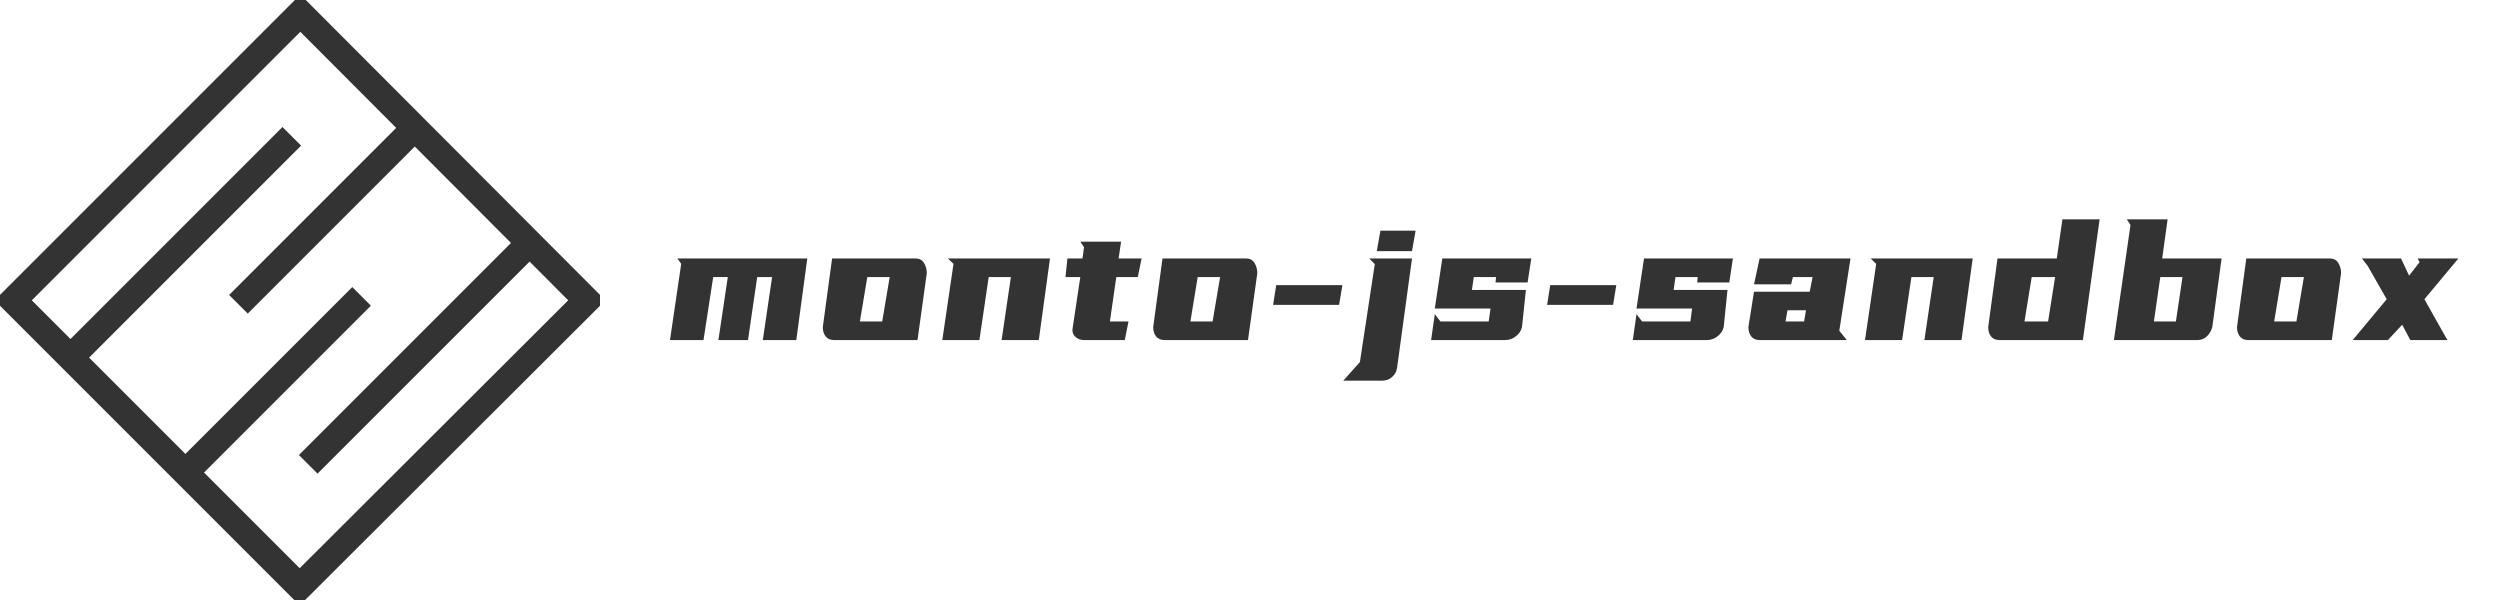 <svg data-v-0dd9719b="" version="1.0" xmlns="http://www.w3.org/2000/svg" xmlns:xlink="http://www.w3.org/1999/xlink"
  width="250" height="60" viewBox="0 0 250 60">
  <g data-v-0dd9719b="" fill="#333333" class="icon-text-wrapper icon-svg-group iconsvg">
    <g class="iconsvg-imagesvg" transform="translate(0,0)">
      <g>
        <rect fill="#333333" fill-opacity="0" stroke-width="2" x="0" y="0" width="60" height="60" class="image-rect">
        </rect> <svg filter="url(#colors1693792221)" x="0" y="0" width="60" height="60" filtersec="colorsf6938593438"
          class="image-svg-svg primary" style="overflow: visible;"><svg xmlns="http://www.w3.org/2000/svg"
            viewBox="0.8 0.8 91.1 91.1">
            <path
              d="M45.1 21.5L11.6 55M37 47l26.8-26.8m-8.1 25.6L29 72.5m52.2-34.8L47.6 71.3m42.3-24.9L46.4 2.8 2.8 46.4l43.5 43.5 43.6-43.5zM45.1 21.5L11.6 55M37 47l26.8-26.8m-8.1 25.6L29 72.5m52.2-34.8L47.6 71.3m42.3-24.9L46.4 2.8 2.8 46.4l43.5 43.5 43.6-43.5z"
              fill="none" stroke="#333" stroke-width="4" stroke-miterlimit="10"></path>
          </svg></svg>
        <defs>
          <filter id="colors1693792221">
            <feColorMatrix type="matrix" values="0 0 0 0 0.086  0 0 0 0 0.516  0 0 0 0 0.672  0 0 0 1 0"
              class="icon-fecolormatrix"></feColorMatrix>
          </filter>
          <filter id="colorsf6938593438">
            <feColorMatrix type="matrix" values="0 0 0 0 0.996  0 0 0 0 0.996  0 0 0 0 0.996  0 0 0 1 0"
              class="icon-fecolormatrix"></feColorMatrix>
          </filter>
          <filter id="colorsb1950673661">
            <feColorMatrix type="matrix" values="0 0 0 0 0  0 0 0 0 0  0 0 0 0 0  0 0 0 1 0" class="icon-fecolormatrix">
            </feColorMatrix>
          </filter>
        </defs>
      </g>
    </g>
    <g transform="translate(67,21.935)">
      <g data-gra="path-name" fill-rule="" class="tp-name iconsvg-namesvg">
        <g transform="scale(1)">
          <g>
            <path
              d="M1.51-9.32L14.5-9.32 13.4-1.16 10.05-1.16 10.98-7.46 9.49-7.46 8.57-1.16 5.61-1.16 6.55-7.46 5.09-7.46 4.12-1.16 0.77-1.16 1.89-8.78 1.51-9.32ZM16.98-9.32L25.33-9.32Q25.89-9.32 26.17-8.87 26.45-8.41 26.45-7.85L26.45-7.85 25.52-1.16 17.17-1.16Q16.61-1.16 16.33-1.53 16.05-1.89 16.05-2.46L16.05-2.46 16.98-9.32ZM22.74-7.46L20.5-7.46 19.76-3.02 21.99-3.02 22.74-7.46ZM28.56-9.32L38.77-9.32 37.65-1.16 33.93-1.16 34.86-7.46 32.64-7.46 31.71-1.16 28-1.16 29.12-8.78 28.56-9.32ZM42.02-9.32L42.17-10.44 41.8-11 45.88-11 45.63-9.32 47.93-9.32 47.55-7.46 45.4-7.46 44.76-3.02 46.62-3.02 46.25-1.16 42.17-1.16Q41.61-1.16 41.26-1.53 40.92-1.89 41.05-2.46L41.05-2.46 41.8-7.46 40.32-7.46 40.51-9.32 42.02-9.32ZM50.02-9.32L58.38-9.32Q58.94-9.32 59.22-8.87 59.5-8.41 59.5-7.85L59.5-7.85 58.57-1.16 50.22-1.16Q49.66-1.16 49.37-1.53 49.09-1.89 49.09-2.46L49.09-2.46 50.02-9.32ZM55.78-7.46L53.54-7.46 52.81-3.02 55.03-3.02 55.78-7.46ZM68.01-6.65L67.68-4.68 61.08-4.68 61.39-6.65 68.01-6.65ZM75.33-12.1L74.97-10.05 71.45-10.05 71.81-12.1 75.33-12.1ZM71.25-8.76L70.69-9.32 74.97-9.32 73.48 1.6Q73.4 2.17 72.98 2.53 72.57 2.9 72.01 2.9L72.01 2.9 68.1 2.9 69.76 1.04 71.25-8.76ZM77.81-3.02L82.64-3.02 82.82-4.31 77.25-4.31 78-9.32 86.9-9.32 86.53-6.92 83.32-6.92 83.38-7.46 81.15-7.46 80.96-6.17 86.36-6.17 85.97-2.46Q85.83-1.89 85.35-1.53 84.87-1.16 84.31-1.16L84.31-1.16 76.88-1.16 77.25-3.75 77.81-3.02ZM95.4-6.65L95.08-4.68 88.48-4.68 88.79-6.65 95.4-6.65ZM97.98-3.02L102.81-3.02 102.98-4.31 97.42-4.31 98.17-9.32 107.06-9.32 106.7-6.92 103.49-6.92 103.54-7.46 101.32-7.46 101.13-6.17 106.52-6.17 106.14-2.46Q106-1.89 105.52-1.53 105.03-1.16 104.47-1.16L104.47-1.16 97.05-1.16 97.42-3.75 97.98-3.02ZM114.74-5.99L115.03-7.46 113.06-7.46 112.88-6.73 109.17-6.73 109.73-9.32 118.82-9.32 117.7-2.09 118.45-1.16 109.73-1.16Q109.17-1.16 108.89-1.53 108.61-1.89 108.61-2.46L108.61-2.46 109.17-5.99 114.74-5.99ZM114.37-4.14L112.52-4.14 112.32-3.02 114.18-3.02 114.37-4.14ZM120.83-9.32L131.04-9.32 129.92-1.16 126.21-1.16 127.14-7.46 124.91-7.46 123.98-1.16 120.27-1.16 121.39-8.78 120.83-9.32ZM139.45-9.32L140.01-13.23 143.73-13.23 142.06-1.16 133.71-1.16Q133.15-1.16 132.87-1.53 132.59-1.89 132.59-2.46L132.59-2.46 133.52-9.32 139.45-9.32ZM139.28-7.46L136.94-7.46 136.22-3.02 138.58-3.02 139.28-7.46ZM146.45-13.23L150.53-13.23 149.99-9.32 155.93-9.32 155-2.46Q154.84-1.89 154.46-1.53 154.07-1.16 153.51-1.16L153.51-1.16 145.16-1.16 146.82-12.67 146.45-13.23ZM152.02-7.46L149.8-7.46 149.16-3.02 151.36-3.02 152.02-7.46ZM158.4-9.32L166.75-9.32Q167.32-9.32 167.6-8.87 167.88-8.41 167.88-7.85L167.88-7.85 166.95-1.16 158.59-1.16Q158.03-1.16 157.75-1.53 157.47-1.89 157.47-2.46L157.47-2.46 158.4-9.32ZM164.16-7.46L161.92-7.46 161.19-3.02 163.41-3.02 164.16-7.46ZM170.53-8.59L169.96-9.32 173.87-9.32 174.68-7.6 175.73-8.95 175.53-9.32 179.61-9.32 176.21-5.24 178.51-1.16 174.8-1.16 173.99-2.69 172.56-1.16 169.04-1.16 172.44-5.24 170.53-8.59Z"
              transform="translate(-0.77, 13.23)"></path>
          </g>
          <!---->
          <!---->
          <!---->
          <!---->
          <!---->
          <!---->
          <!---->
        </g>
      </g>
      <!---->
    </g>
  </g>
</svg>